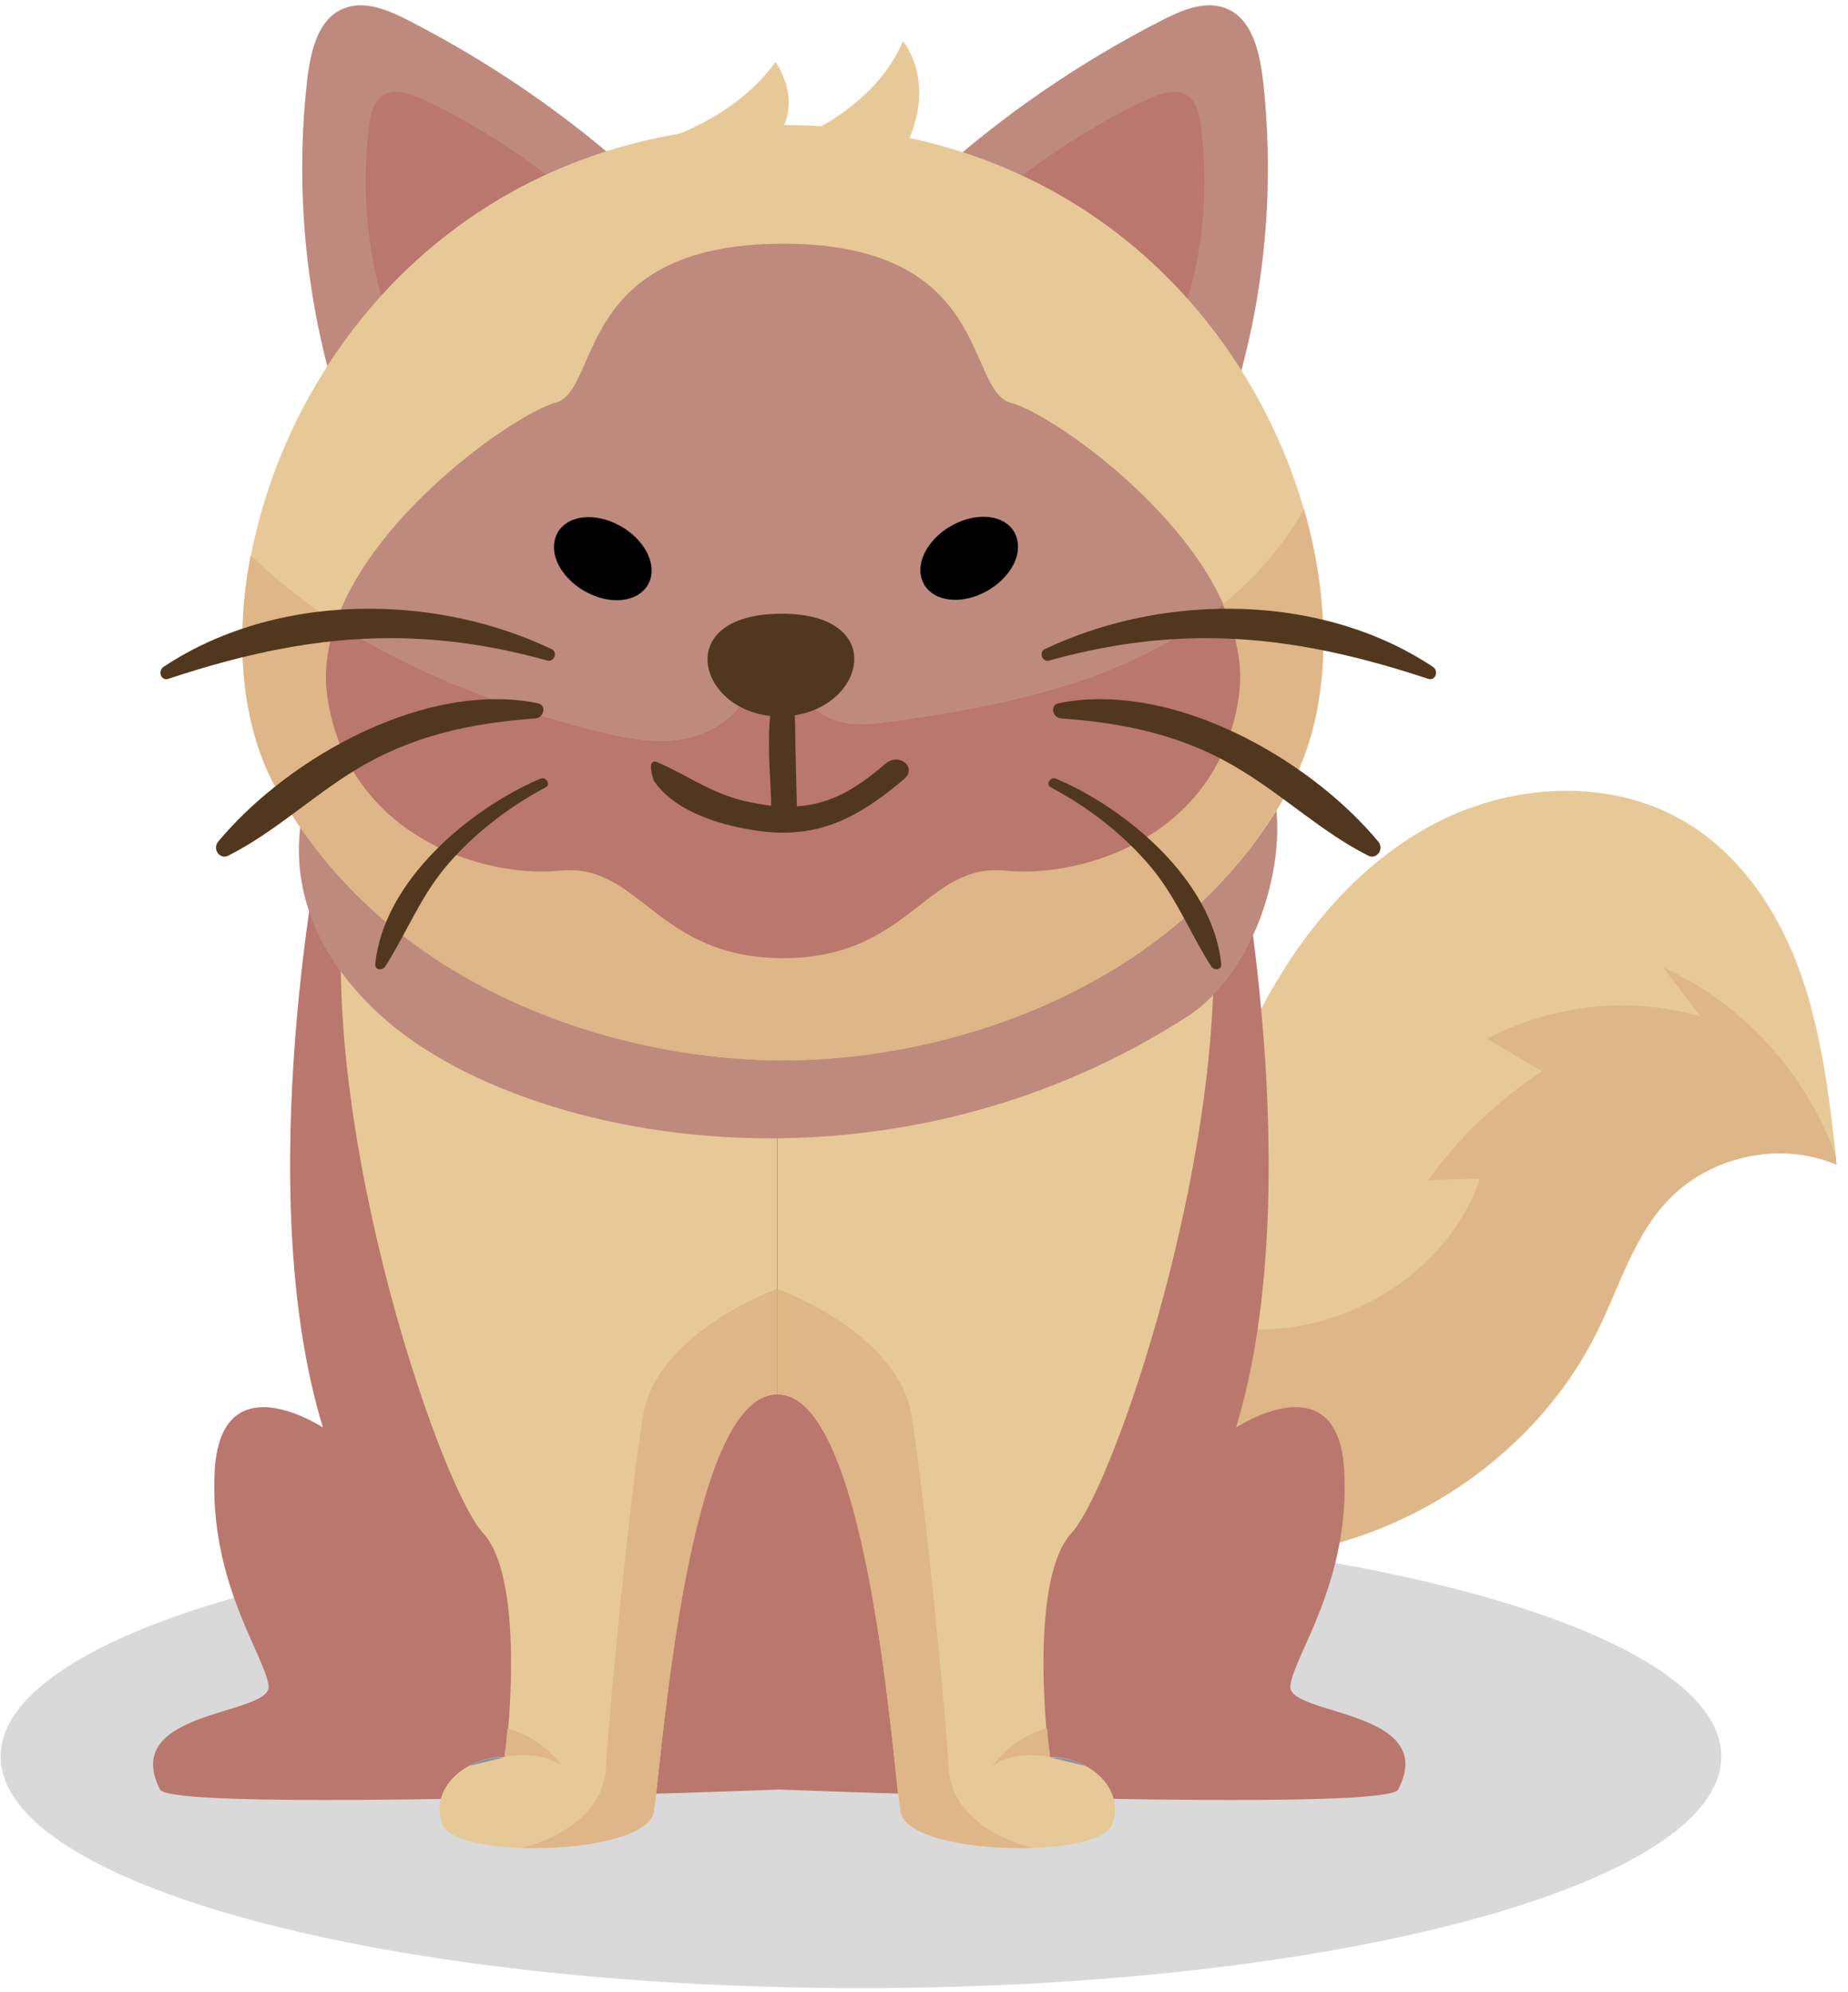 <?xml version="1.0" encoding="UTF-8"?>
<!-- Generated by Pixelmator Pro 3.4.1 -->
<svg width="348" height="375" viewBox="0 0 348 375" xmlns="http://www.w3.org/2000/svg">
    <path id="Path-copy-36" fill="#d9d9d9" fill-rule="evenodd" stroke="none" d="M 162.134 287.019 C 72.626 287.019 0.115 306.582 0.115 330.653 C 0.115 354.795 72.626 374.273 162.134 374.273 C 251.557 374.273 324.138 354.795 324.138 330.653 C 324.138 306.582 251.557 287.019 162.134 287.019 Z"/>
    <path id="Path-copy-35" fill="#e7c998" fill-rule="evenodd" stroke="none" d="M 294.993 148.872 C 286.558 148.872 278.024 150.998 270.511 154.869 C 255.767 162.467 244.71 175.934 237.112 190.677 C 229.513 205.421 225.076 221.51 220.724 237.529 L 214.926 253.931 C 211.992 259.417 209.142 264.989 208.164 271.07 C 207.257 277.166 208.533 283.942 213.041 288.152 C 217.18 291.909 223.12 292.958 228.691 293.27 C 229.698 293.312 230.718 293.327 231.725 293.327 C 260.403 293.327 288.557 275.961 301.046 250.16 C 305.115 241.825 307.822 232.497 314.216 225.877 C 319.588 220.249 327.428 217.116 335.21 217.116 C 338.868 217.116 342.511 217.81 345.871 219.256 C 344.595 207.221 343.163 195.115 339.251 183.759 C 335.267 172.319 328.349 161.56 318.043 155.166 C 311.139 150.857 303.116 148.872 294.993 148.872 Z"/>
    <path id="Path-copy-34" fill="#deb687" fill-rule="evenodd" stroke="none" d="M 313.152 182.101 C 315.562 185.262 317.901 188.268 320.226 191.344 C 315.463 189.969 310.487 189.288 305.511 189.288 C 296.68 189.288 287.834 191.429 279.994 195.568 C 283.524 197.51 286.827 199.623 290.371 201.65 C 282.092 207.15 274.721 214.068 268.937 222.191 C 272.084 222.035 275.401 221.964 278.704 221.893 L 278.704 221.893 C 272.864 238.862 255.016 250.274 237.268 250.274 C 233.071 250.274 228.875 249.636 224.849 248.289 C 218.839 261.005 215.153 274.685 213.65 288.748 C 217.705 292.065 223.347 293.043 228.535 293.27 C 229.556 293.313 230.562 293.327 231.569 293.327 C 260.261 293.327 288.401 275.961 300.975 250.161 C 305.029 241.825 307.737 232.497 314.13 225.877 C 319.503 220.249 327.357 217.116 335.14 217.116 C 338.797 217.116 342.44 217.811 345.8 219.257 C 345.729 218.576 345.729 218.052 345.644 217.456 C 340.087 202.033 328.122 188.863 313.152 182.101 Z"/>
    <path id="Path-copy-33" fill="#ba776d" fill-rule="evenodd" stroke="none" d="M 60.817 156.074 C 60.817 156.074 46.896 223.24 60.817 268.745 C 60.817 268.745 55.019 264.904 49.604 264.904 C 45.167 264.904 40.971 267.484 40.432 276.868 C 39.298 297.778 49.902 311.699 50.582 317.341 C 51.262 323.054 22.457 321.693 30.126 336.89 C 30.877 338.364 44.075 338.86 61.356 338.86 C 95.903 338.86 146.71 336.89 146.71 336.89 C 146.71 336.89 197.56 338.86 232.093 338.86 C 249.374 338.86 262.557 338.364 263.295 336.89 C 271.12 321.693 242.3 323.054 242.98 317.341 C 243.661 311.614 254.264 297.778 253.13 276.868 C 252.634 267.484 248.438 264.904 244.001 264.904 C 238.571 264.904 232.759 268.745 232.759 268.745 C 246.595 223.24 232.759 156.074 232.759 156.074 L 146.781 164.579 L 60.817 156.074 Z"/>
    <path id="Path-copy-32" fill="#e7c998" fill-rule="evenodd" stroke="none" d="M 79.842 147.78 C 72.711 147.78 67.381 151.764 65.623 162.169 C 58.025 206.838 82.478 279.349 90.97 288.606 C 99.405 297.849 95.18 330.723 95.18 330.723 C 87.596 330.723 80.82 336.663 83.301 343.439 C 84.406 346.445 92.217 347.961 100.638 347.961 C 111.114 347.961 122.54 345.622 123.164 340.958 C 124.893 328.313 129.557 262.508 146.328 262.508 L 146.328 190.904 C 146.328 190.904 103.303 147.78 79.842 147.78 Z"/>
    <path id="Path-copy-31" fill="#deb687" fill-rule="evenodd" stroke="none" d="M 95.563 325.38 C 95.265 328.697 94.968 330.724 94.968 330.724 C 94.968 330.724 96.513 330.427 98.54 330.427 C 100.851 330.427 103.785 330.809 105.798 332.454 C 105.798 332.454 102.41 327.195 95.563 325.38 Z"/>
    <path id="Path-copy-30" fill="#deb687" fill-rule="evenodd" stroke="none" d="M 146.328 242.648 C 146.328 242.648 123.462 250.841 121.066 266.719 C 118.5 282.511 114.743 321.694 114.063 333.134 C 113.609 340.959 105.798 345.992 98.271 347.877 C 99.064 347.905 99.858 347.905 100.652 347.905 C 111.143 347.905 122.54 345.623 123.164 340.874 C 124.893 328.314 129.713 262.508 146.328 262.508 L 146.328 242.648 Z"/>
    <path id="Path-copy-29" fill="#8194a2" fill-rule="evenodd" stroke="none" d="M 95.109 330.795 C 92.628 330.795 90.304 331.405 88.347 332.454 L 95.109 330.795 Z"/>
    <path id="Path-copy-28" fill="#e7c998" fill-rule="evenodd" stroke="none" d="M 212.927 147.78 C 189.48 147.78 146.413 190.904 146.413 190.904 L 146.413 262.508 C 163.183 262.508 167.847 328.313 169.491 340.958 C 170.172 345.622 181.612 347.961 192.088 347.961 C 200.523 347.961 208.334 346.445 209.44 343.439 C 211.921 336.663 205.144 330.723 197.56 330.723 C 197.56 330.723 193.336 297.849 201.77 288.606 C 210.262 279.42 234.716 206.838 227.117 162.169 C 225.374 151.764 220.058 147.78 212.927 147.78 Z"/>
    <path id="Path-copy-27" fill="#deb687" fill-rule="evenodd" stroke="none" d="M 197.177 325.38 C 190.33 327.195 186.942 332.454 186.942 332.454 C 188.955 330.809 191.89 330.427 194.201 330.427 C 196.228 330.427 197.773 330.724 197.773 330.724 C 197.773 330.724 197.475 328.697 197.177 325.38 Z"/>
    <path id="Path-copy-26" fill="#deb687" fill-rule="evenodd" stroke="none" d="M 146.413 242.648 L 146.413 262.508 C 163.027 262.508 167.847 328.314 169.577 340.874 C 170.129 345.623 181.527 347.905 192.06 347.905 C 192.868 347.905 193.676 347.905 194.47 347.877 C 186.942 345.992 179.131 340.959 178.678 333.134 C 177.997 321.694 174.24 282.511 171.675 266.719 C 169.279 250.841 146.413 242.648 146.413 242.648 Z"/>
    <path id="Path-copy-25" fill="#8194a2" fill-rule="evenodd" stroke="none" d="M 197.631 330.795 L 204.393 332.454 C 202.437 331.405 200.112 330.795 197.631 330.795 Z"/>
    <path id="Path-copy-24" fill="#be8a7d" fill-rule="evenodd" stroke="none" d="M 176.282 137.701 C 125.092 137.701 61.044 141.713 61.044 141.713 C 61.044 141.713 45.464 166.153 70.67 190.224 C 84.732 203.748 112.787 214.295 145.023 214.295 C 170.186 214.295 197.886 207.873 223.502 191.429 C 237.338 182.554 244.114 158.554 238.614 144.718 C 236.53 139.346 209.043 137.701 176.282 137.701 Z"/>
    <path id="Path-copy-23" fill="#be8a7d" fill-rule="evenodd" stroke="none" d="M 67.934 1 C 66.729 1 65.552 1.213 64.418 1.737 C 59.981 3.693 58.634 9.25 57.954 14.141 C 55.629 33.548 57.202 53.636 62.618 72.504 C 85.484 67.77 99.844 45.059 120.385 33.931 C 107.372 22.037 92.628 11.887 76.765 3.764 C 74.015 2.361 70.925 1 67.934 1 Z"/>
    <path id="Path-copy-22" fill="#ba776d" fill-rule="evenodd" stroke="none" d="M 74.54 17.288 C 73.576 17.288 72.668 17.529 71.875 18.125 C 70.287 19.415 69.762 21.513 69.536 23.625 C 68.189 34.073 68.855 44.762 71.563 54.983 C 72.172 57.01 72.768 59.051 74.497 60.1 C 75.263 60.568 76.071 60.767 76.907 60.767 C 79.26 60.767 81.77 59.151 83.825 57.549 C 90.304 52.346 101.574 42.352 108.123 37.163 C 99.476 29.792 89.921 23.54 79.686 18.734 C 78.07 18.011 76.227 17.288 74.54 17.288 Z"/>
    <path id="Path-copy-21" fill="#be8a7d" fill-rule="evenodd" stroke="none" d="M 227.741 1 C 224.75 1 221.66 2.361 218.909 3.764 C 203.046 11.887 188.232 22.037 175.29 33.931 C 195.746 45.059 210.191 67.77 232.986 72.504 C 238.473 53.636 240.046 33.548 237.721 14.141 C 237.041 9.25 235.609 3.693 231.243 1.737 C 230.109 1.213 228.932 1 227.741 1 Z"/>
    <path id="Path-copy-20" fill="#ba776d" fill-rule="evenodd" stroke="none" d="M 221.135 17.288 C 219.448 17.288 217.605 18.011 215.975 18.734 C 205.754 23.54 196.128 29.792 187.481 37.163 C 194.087 42.352 205.371 52.346 211.85 57.549 C 213.849 59.151 216.386 60.767 218.754 60.767 C 219.59 60.767 220.412 60.568 221.178 60.1 C 222.822 59.051 223.503 57.01 224.027 54.983 C 226.806 44.762 227.486 34.073 226.139 23.625 C 225.827 21.513 225.388 19.415 223.8 18.125 C 223.006 17.529 222.099 17.288 221.135 17.288 Z"/>
    <path id="Path-copy-19" fill="#e7c998" fill-rule="evenodd" stroke="none" d="M 147.462 23.54 C 62.391 23.54 31.033 110.199 51.943 148.177 C 72.768 186.239 116.175 199.622 147.462 199.622 C 178.748 199.622 222.07 186.239 242.98 148.177 C 263.819 110.199 232.532 23.54 147.462 23.54 Z"/>
    <path id="Path-copy-18" fill="#be8a7d" fill-rule="evenodd" stroke="none" d="M 147.462 45.882 C 107.967 45.882 113.17 73.568 104.593 75.822 C 96.017 78.076 57.954 104.925 61.71 130.953 C 65.198 155.166 87.142 163.997 102.197 163.997 C 103.416 163.997 104.593 163.926 105.713 163.827 C 106.323 163.756 106.904 163.728 107.471 163.728 C 120.966 163.728 124.652 180.215 147.533 180.215 C 170.484 180.215 174.184 163.728 187.608 163.728 C 188.175 163.728 188.757 163.756 189.352 163.827 C 190.486 163.926 191.663 163.997 192.896 163.997 C 208.022 163.997 230.009 155.166 233.355 130.953 C 236.97 104.854 198.907 77.92 190.33 75.822 C 181.754 73.483 186.942 45.882 147.462 45.882 Z"/>
    <path id="Path-copy-17" fill="#deb687" fill-rule="evenodd" stroke="none" d="M 245.546 95.825 L 245.546 95.825 C 239.294 107.109 228.988 116.21 217.407 122.221 C 202.295 130.131 185.142 133.363 168.301 135.759 C 166.273 136.028 164.232 136.312 162.205 136.312 C 160.759 136.312 159.327 136.17 157.909 135.759 C 154.536 134.866 151.303 132.229 150.921 128.699 L 141.295 128.699 C 139.934 134.256 134.448 138.027 128.806 139.076 C 127.346 139.345 125.886 139.459 124.425 139.459 C 120.229 139.459 116.019 138.495 111.88 137.502 C 88.191 131.478 64.645 121.398 47.194 104.557 L 47.194 104.557 C 44.047 121.03 45.62 136.822 51.858 148.177 C 72.697 186.24 116.019 199.622 147.391 199.622 C 178.677 199.622 222 186.24 242.839 148.177 C 250.281 134.866 251.174 115.388 245.546 95.825 Z"/>
    <path id="Path-copy-16" fill="#ba776d" fill-rule="evenodd" stroke="none" d="M 230.279 113.8 C 226.21 116.961 221.929 119.896 217.407 122.221 C 202.295 130.131 185.142 133.363 168.301 135.759 C 166.273 136.028 164.232 136.312 162.205 136.312 C 160.759 136.312 159.327 136.17 157.909 135.759 C 154.536 134.866 151.303 132.229 150.921 128.699 L 141.295 128.699 C 139.934 134.256 134.448 138.027 128.806 139.076 C 127.346 139.345 125.886 139.459 124.425 139.459 C 120.229 139.459 116.019 138.495 111.88 137.503 C 94.882 133.136 77.885 126.743 63.227 117.259 C 61.639 121.781 60.959 126.445 61.639 131.109 C 65.113 155.237 87.057 164.069 102.056 164.069 C 103.275 164.069 104.451 164.012 105.571 163.898 C 106.167 163.842 106.748 163.813 107.315 163.813 C 120.811 163.813 124.496 180.371 147.462 180.371 C 170.342 180.371 174.042 163.813 187.538 163.813 C 188.09 163.813 188.672 163.842 189.281 163.898 C 190.401 164.012 191.592 164.069 192.811 164.069 C 207.937 164.069 229.867 155.237 233.284 131.109 C 234.106 125.24 232.83 119.442 230.279 113.8 Z"/>
    <path id="Path-copy-15" fill="#e7c998" fill-rule="evenodd" stroke="none" d="M 170.03 7.748 C 163.552 23.172 143.62 28.587 143.62 28.587 C 153.019 21.059 146.03 11.66 146.03 11.66 L 146.03 11.66 C 136.107 25.581 116.544 28.587 116.544 28.587 C 117.252 33.265 131.258 36.738 144.882 36.738 C 155.996 36.738 166.855 34.427 170.03 28.587 C 176.948 15.729 170.03 7.748 170.03 7.748 Z"/>
    <path id="Path-copy-14" fill="#51371d" fill-rule="evenodd" stroke="none" d="M 147.235 115.53 C 125.801 115.53 131.67 134.866 146.852 134.866 C 162.659 134.866 168.074 115.53 147.235 115.53 Z"/>
    <path id="Path-copy-13" fill="#000000" fill-rule="evenodd" stroke="none" d="M 179.476 99.946 C 176.037 101.957 173.847 105.373 174.401 108.23 C 175.053 111.563 179.234 112.899 183.709 111.172 C 184.349 110.92 184.978 110.619 185.553 110.282 C 189.016 108.257 191.233 104.803 190.599 101.949 C 189.955 98.6 185.803 97.314 181.321 99.056 C 180.675 99.3 180.063 99.603 179.476 99.946 Z"/>
    <path id="Path-copy-12" fill="none" stroke="#000000" stroke-width="2" stroke-linejoin="round" d="M 179.476 99.946 C 176.037 101.957 173.847 105.373 174.401 108.23 C 175.053 111.563 179.234 112.899 183.709 111.172 C 184.349 110.92 184.978 110.619 185.553 110.282 C 189.016 108.257 191.233 104.803 190.599 101.949 C 189.955 98.6 185.803 97.314 181.321 99.056 C 180.675 99.3 180.063 99.603 179.476 99.946 Z"/>
    <path id="Path-copy-11" fill="#51371d" fill-rule="evenodd" stroke="none" d="M 168.74 142.989 C 168.102 142.989 167.408 143.216 166.784 143.74 C 160.617 149.07 155.443 151.849 148.454 151.849 C 146.087 151.849 143.507 151.537 140.615 150.885 C 134.221 149.524 129.557 145.994 123.844 143.513 C 123.603 143.414 123.419 143.357 123.263 143.357 C 121.916 143.357 122.965 146.646 123.164 147.043 C 127.303 153.068 136.333 155.549 143.096 156.456 C 144.627 156.655 146.087 156.754 147.49 156.754 C 156.492 156.754 163.098 152.714 170.328 146.604 C 172.128 144.959 170.64 142.989 168.74 142.989 Z"/>
    <path id="Path-copy-10" fill="#51371d" fill-rule="evenodd" stroke="none" d="M 147.363 127.749 C 146.895 127.749 146.427 128.019 146.257 128.614 C 143.776 136.071 145.208 145.626 145.279 153.366 C 145.321 154.911 146.583 155.705 147.802 155.705 C 148.964 155.705 150.099 154.982 150.099 153.522 C 150.013 149.155 149.872 144.718 149.787 140.352 C 149.716 136.524 149.872 132.456 148.667 128.699 C 148.468 128.09 147.901 127.749 147.363 127.749 Z"/>
    <path id="Path-copy-9" fill="#51371d" fill-rule="evenodd" stroke="none" d="M 69.479 114.594 C 55.742 114.594 42.048 118.067 30.806 125.538 C 29.786 126.218 30.168 127.863 31.303 127.863 C 31.43 127.863 31.558 127.834 31.699 127.792 C 46.372 122.93 59.754 120.137 73.519 120.137 C 82.974 120.137 92.628 121.455 103.005 124.333 C 103.133 124.375 103.26 124.404 103.388 124.404 C 104.437 124.404 104.99 122.774 103.913 122.221 C 93.493 117.245 81.472 114.594 69.479 114.594 Z"/>
    <path id="Path-copy-8" fill="#51371d" fill-rule="evenodd" stroke="none" d="M 93.436 131.62 C 74.129 131.62 52.737 144.463 41.112 158.412 C 40.106 159.589 40.985 161.262 42.261 161.262 C 42.516 161.262 42.785 161.191 43.069 161.035 C 51.56 156.754 58.705 149.978 66.828 145.016 C 77.517 138.467 88.574 136.142 100.907 135.234 C 102.41 135.093 103.005 132.754 101.276 132.385 C 98.724 131.861 96.102 131.62 93.436 131.62 Z"/>
    <path id="Path-copy-7" fill="#51371d" fill-rule="evenodd" stroke="none" d="M 102.141 146.519 C 101.999 146.519 101.871 146.547 101.73 146.604 C 88.347 152.317 72.243 165.855 70.67 181.491 C 70.585 182.143 71.038 182.469 71.549 182.469 C 71.931 182.469 72.328 182.299 72.541 181.945 C 76.539 175.707 79.019 169.087 83.91 163.218 C 89.099 157.052 95.634 152.019 102.708 148.248 C 103.7 147.795 103.062 146.519 102.141 146.519 Z"/>
    <path id="Path-copy-6" fill="#51371d" fill-rule="evenodd" stroke="none" d="M 231.158 114.594 C 219.165 114.594 207.143 117.245 196.724 122.221 C 195.646 122.774 196.199 124.404 197.248 124.404 C 197.376 124.404 197.504 124.375 197.631 124.333 C 208.008 121.455 217.662 120.137 227.117 120.137 C 240.883 120.137 254.265 122.93 268.937 127.792 C 269.079 127.834 269.221 127.863 269.334 127.863 C 270.468 127.863 270.851 126.218 269.83 125.538 C 258.588 118.067 244.894 114.594 231.158 114.594 Z"/>
    <path id="Path-copy-5" fill="#51371d" fill-rule="evenodd" stroke="none" d="M 207.2 131.62 C 204.535 131.62 201.912 131.861 199.361 132.385 C 197.631 132.754 198.227 135.093 199.729 135.234 C 212.077 136.142 223.12 138.467 233.738 145.016 C 241.932 149.978 249.076 156.754 257.568 161.035 C 257.851 161.191 258.121 161.262 258.376 161.262 C 259.652 161.262 260.531 159.589 259.524 158.412 C 247.9 144.463 226.508 131.62 207.2 131.62 Z"/>
    <path id="Path-copy-4" fill="#51371d" fill-rule="evenodd" stroke="none" d="M 198.51 146.519 C 197.574 146.519 196.937 147.795 197.929 148.248 C 205.003 152.019 211.538 157.052 216.726 163.218 C 221.617 169.087 224.098 175.707 228.096 181.945 C 228.308 182.299 228.705 182.469 229.088 182.469 C 229.598 182.469 230.052 182.143 229.967 181.491 C 228.393 165.855 212.289 152.317 198.907 146.604 C 198.765 146.547 198.638 146.519 198.51 146.519 Z"/>
    <path id="Path-copy-3" fill="#deb687" fill-rule="evenodd" stroke="none" d="M 70.67 161.262 Z"/>
    <path id="Path-copy-2" fill="#000000" fill-rule="evenodd" stroke="none" d="M 116.548 100.017 C 119.987 102.028 122.177 105.444 121.623 108.3 C 120.972 111.634 116.791 112.97 112.316 111.243 C 111.675 110.991 111.046 110.69 110.471 110.353 C 107.008 108.328 104.791 104.874 105.425 102.02 C 106.07 98.671 110.221 97.385 114.704 99.127 C 115.349 99.371 115.961 99.673 116.548 100.017 Z"/>
    <path id="Path-copy" fill="none" stroke="#000000" stroke-width="2" stroke-linejoin="round" d="M 116.548 100.017 C 119.987 102.028 122.177 105.444 121.623 108.3 C 120.972 111.634 116.791 112.97 112.316 111.243 C 111.675 110.991 111.046 110.69 110.471 110.353 C 107.008 108.328 104.791 104.874 105.425 102.02 C 106.07 98.671 110.221 97.385 114.704 99.127 C 115.349 99.371 115.961 99.673 116.548 100.017 Z"/>
</svg>
